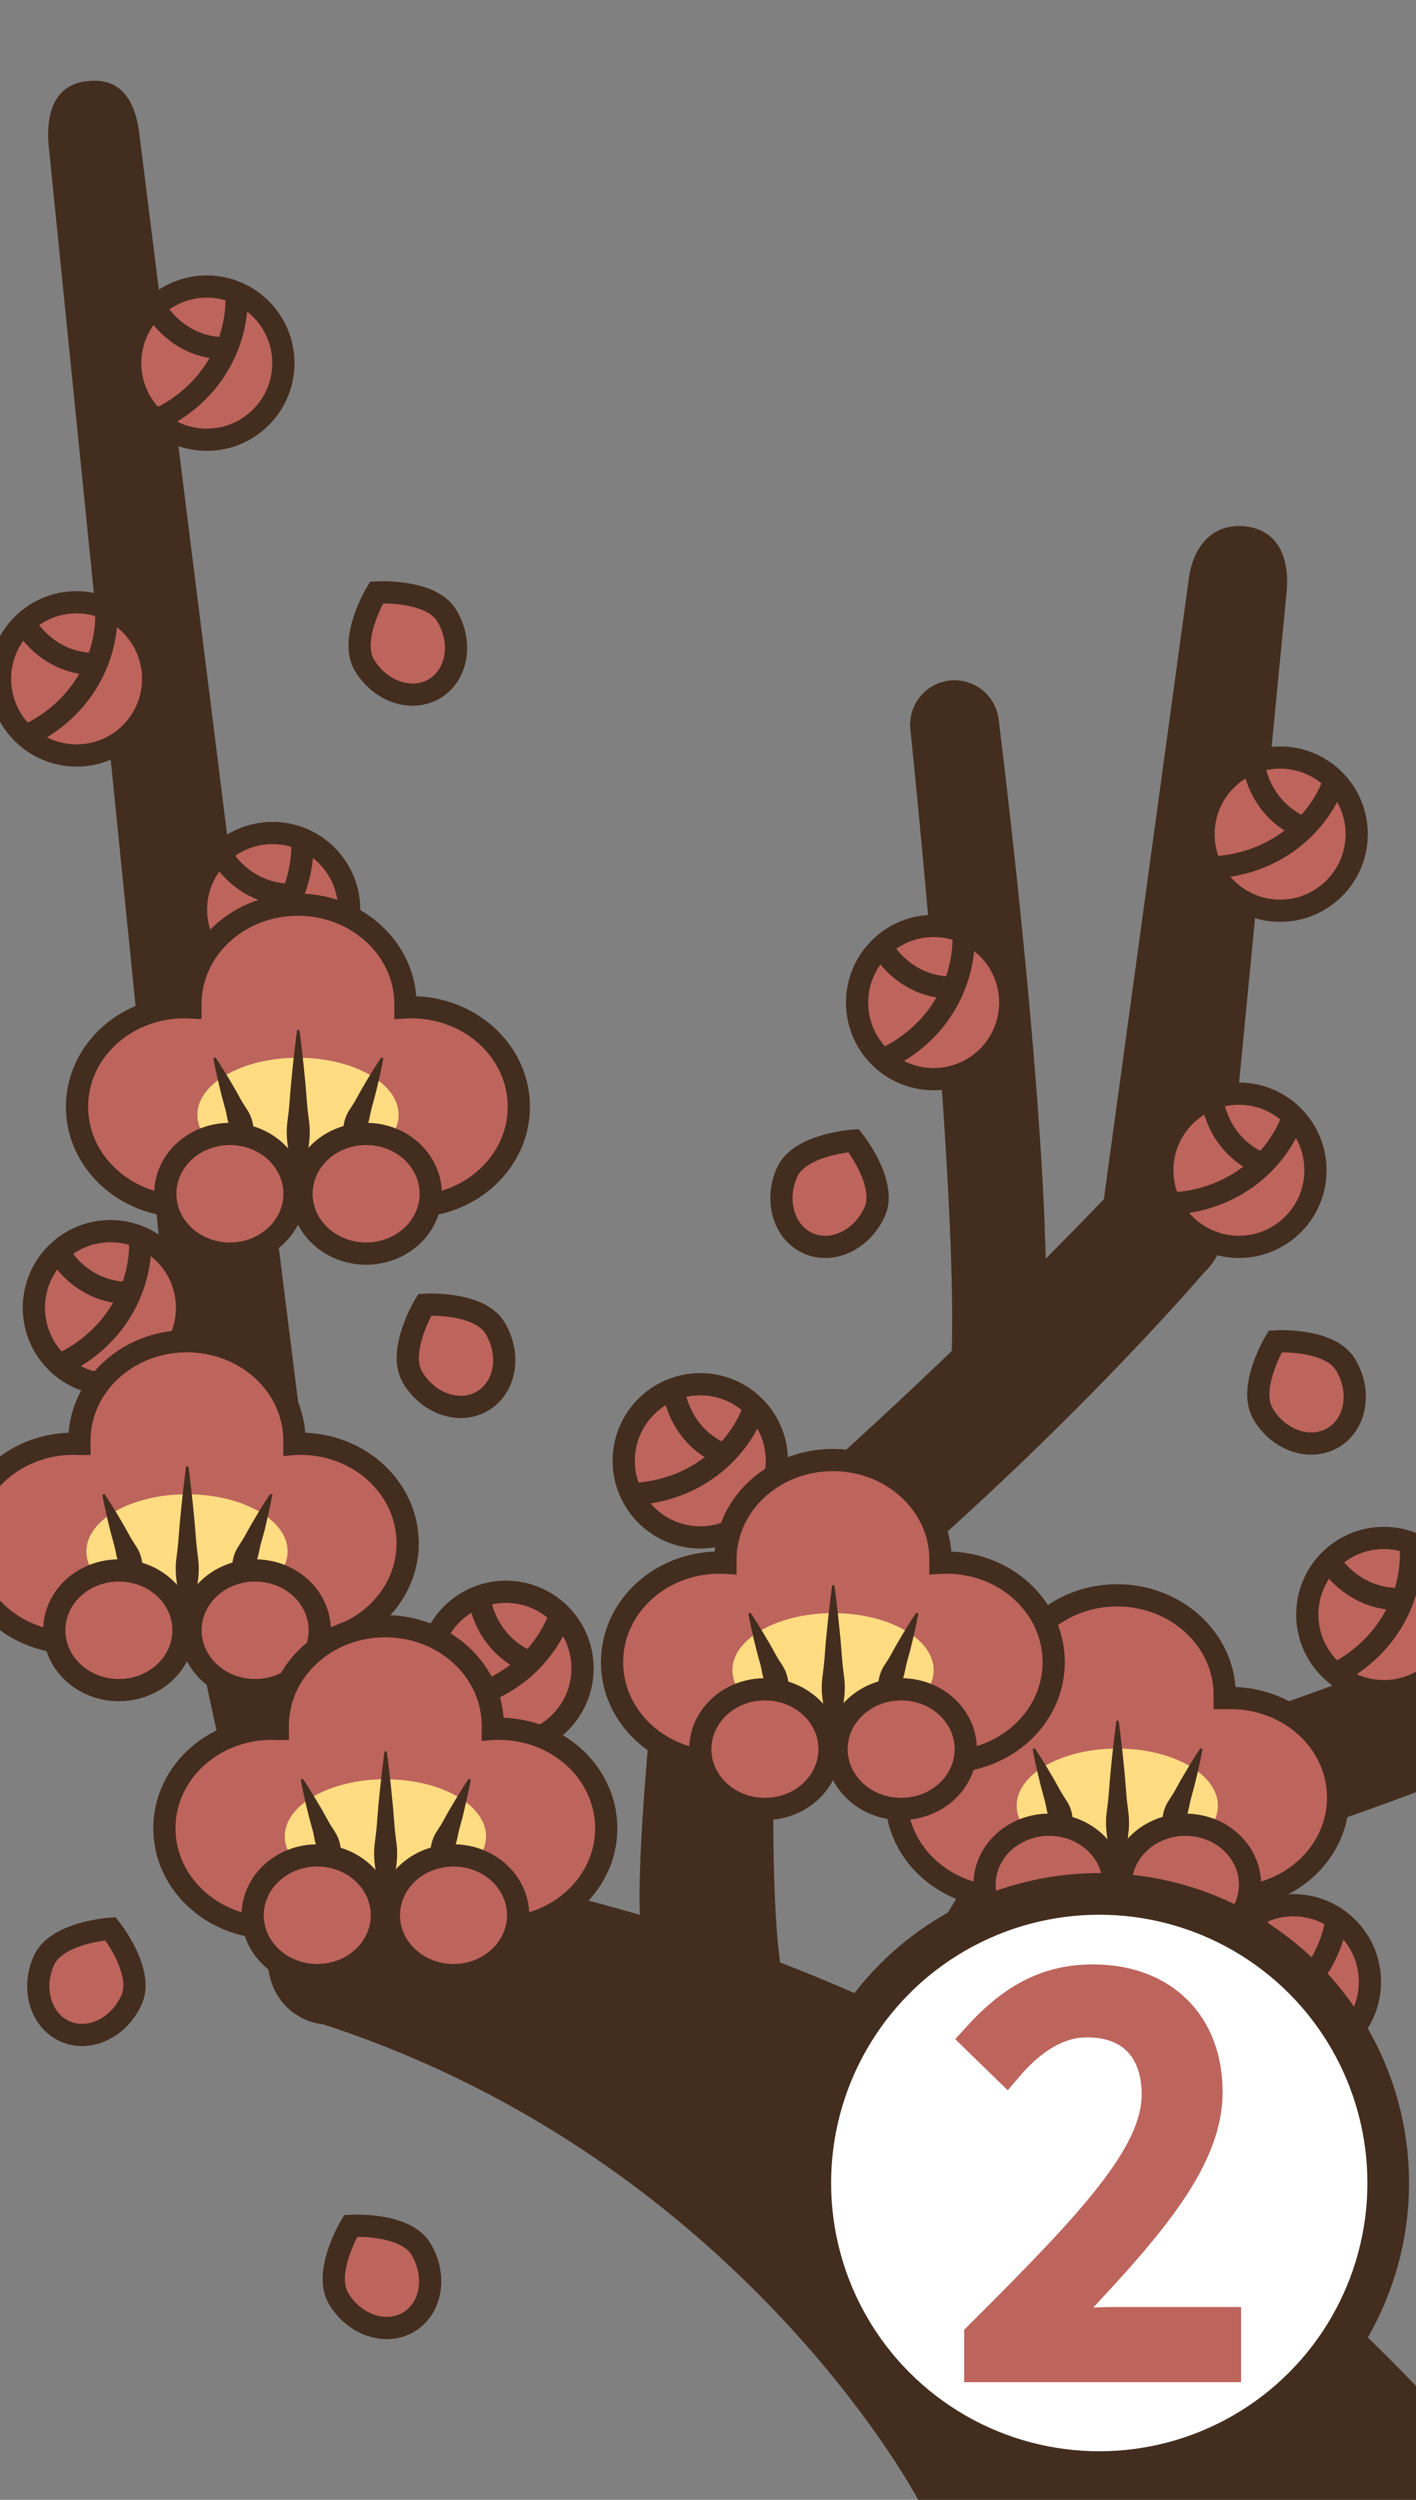 <svg xmlns="http://www.w3.org/2000/svg" width="510" height="900" viewBox="0 0 510 900"><rect x="0" y="0" width="510" height="900" fill="#808080" stroke="none"/><defs><style>.a{fill:#432d1e;}.b,.f{fill:#bd645d;}.b,.c,.e{stroke:#432d1e;}.b,.c{stroke-miterlimit:10;stroke-width:8px;}.c{fill:none;}.d{fill:#ffdc82;}.e{fill:#fff;stroke-width:15px;}.e,.f{stroke-miterlimit:2;}.f{stroke:#bd645d;stroke-width:12px;}</style></defs><title>22</title><path class="a" d="M92.66,571.46l.36,0a22.27,22.27,0,0,0,19.62-24.63l-62.37-498c-1.38-12.21-6.4-21-18.62-19.61l-.36,0c-12.22,1.38-15,12.4-13.62,24.62L68,551.84A22.26,22.26,0,0,0,92.66,571.46Z"/><path class="a" d="M518.65,641.93v-49.8c-39.59,15.51-89.64,33.65-139,47.52a18.92,18.92,0,0,0-8.6,5.18,22.27,22.27,0,0,0-6.1,6.71s-33.27,49.7-40.2,68.25a13.32,13.32,0,0,0-.68,5.22c-14.76-7-29.17-13.11-43.09-18.48-3.93-28.17-2-87.76-2-87.76a22.21,22.21,0,0,0-3.28-12.66c92-70.55,158-148,158-148a22.17,22.17,0,0,0,7.13-16.8,22.24,22.24,0,0,0,.84-3.94l21.62-223.08c1.46-12.21-2.26-23.28-14.46-24.74h0c-12.21-1.46-19.29,7.26-20.75,19.47L397.58,431.72c-4.62,4.83-11.79,12.23-20.95,21.45-1.67-73.2-17-194.57-17-194.57a16,16,0,0,0-31.78,3.6s16.91,161.3,14.93,224.22c-30.5,29.26-69.37,64.69-109.19,96-9.67,7.6-9.6,22.43-1.25,31.46a21.74,21.74,0,0,0,2.24,2.08c0,.28,0,.55-.05.83,0,0-5,48.82-4.06,72.61-42.45-12.44-76.81-17.68-96.87-19.86l-16.74-77.2a22.26,22.26,0,0,0-26.47-17h0a22.26,22.26,0,0,0-17,26.48L97.13,711.41a22.27,22.27,0,0,0,19.34,17.41C266.3,777.66,330.71,900,330.71,900H510V859A628.76,628.76,0,0,0,366.23,746.91c8.81-21.55,26.33-53.53,33.71-66.73A1098.18,1098.18,0,0,0,518.65,641.93Z"/><circle class="b" cx="182.23" cy="600.65" r="27.58"/><path class="c" d="M172.58,574.82s1.52,17.38,19.11,24"/><path class="c" d="M201.85,581.27c-5.59,15.86-21.38,30.46-44.45,31.39"/><circle class="b" cx="498.43" cy="581.27" r="27.58"/><path class="c" d="M478.78,561.93s8.72,15.12,27.44,13.66"/><path class="c" d="M508,555.42c1.63,16.73-6.52,36.64-27,47.22"/><circle class="b" cx="39.78" cy="470.82" r="27.58"/><path class="c" d="M21,450.66S29,466.13,47.8,465.46"/><path class="c" d="M50.46,445.39c.92,16.79-8.06,36.33-29,46"/><circle class="b" cx="461.06" cy="300.31" r="27.58"/><path class="c" d="M451.41,274.48s1.52,17.38,19.11,24"/><path class="c" d="M480.68,280.93c-5.59,15.86-21.38,30.46-44.45,31.39"/><path class="b" d="M108.17,519.78c-.72,0-1.43,0-2.13.06,0-.38,0-.75,0-1.14,0-19.79-17.33-35.83-38.72-35.83s-38.71,16-38.71,35.83c0,.39,0,.76,0,1.14-.7,0-1.41-.06-2.13-.06-21.38,0-38.71,16.05-38.71,35.84s17.33,35.84,38.71,35.84a40.8,40.8,0,0,0,21.35-5.94,41.41,41.41,0,0,0,38.93,0,40.8,40.8,0,0,0,21.35,5.94c21.38,0,38.71-16.05,38.71-35.84S129.55,519.78,108.17,519.78Z"/><ellipse class="d" cx="67.35" cy="558.53" rx="36.24" ry="20.56"/><path class="a" d="M67.08,581.49a31.61,31.61,0,0,1-2.43-6.69,48.83,48.83,0,0,1-1.17-6.69,29.93,29.93,0,0,1,0-6.69c.27-2.24.59-4.47.76-6.7l.54-6.69.66-6.69c.49-4.46,1-8.92,1.6-13.39h.8c.63,4.47,1.11,8.93,1.6,13.39l.66,6.69.54,6.69c.17,2.23.49,4.46.76,6.7a29.93,29.93,0,0,1,0,6.69,48.83,48.83,0,0,1-1.17,6.69,31.61,31.61,0,0,1-2.43,6.69Z"/><path class="a" d="M50.23,570.93a16.89,16.89,0,0,1-3.92-3.18,22.45,22.45,0,0,1-2.75-3.66A13.59,13.59,0,0,1,41.93,560c-.31-1.46-.55-3-1-4.39l-1.16-4.3-1.06-4.35c-.65-2.92-1.32-5.84-1.85-8.81l.74-.3c1.7,2.5,3.25,5,4.82,7.6l2.27,3.86,2.17,3.89c.71,1.31,1.58,2.55,2.37,3.82a13,13,0,0,1,1.7,4.09,22.29,22.29,0,0,1,.58,4.54,16.66,16.66,0,0,1-.58,5Z"/><path class="a" d="M84,570.63a16.66,16.66,0,0,1-.58-5,22.29,22.29,0,0,1,.58-4.54,13.23,13.23,0,0,1,1.7-4.09c.79-1.27,1.66-2.51,2.37-3.82l2.17-3.89,2.27-3.86c1.57-2.55,3.12-5.1,4.82-7.6l.74.3c-.53,3-1.19,5.89-1.85,8.81l-1,4.35L94,555.58c-.4,1.43-.65,2.93-1,4.39a13.34,13.34,0,0,1-1.63,4.12,22.45,22.45,0,0,1-2.75,3.66,16.89,16.89,0,0,1-3.92,3.18Z"/><ellipse class="b" cx="42.82" cy="586.93" rx="23.27" ry="21.54"/><ellipse class="b" cx="91.89" cy="586.93" rx="23.27" ry="21.54"/><path class="b" d="M443.22,611.33c-.71,0-1.42,0-2.13,0,0-.37,0-.75,0-1.13,0-19.79-17.34-35.84-38.72-35.84s-38.71,16.05-38.71,35.84c0,.38,0,.76,0,1.13-.71,0-1.42,0-2.13,0-21.38,0-38.71,16-38.71,35.84S340.22,683,361.6,683A40.8,40.8,0,0,0,383,677.06a41.41,41.41,0,0,0,38.93,0A40.76,40.76,0,0,0,443.22,683c21.38,0,38.72-16,38.72-35.83S464.6,611.33,443.22,611.33Z"/><ellipse class="d" cx="402.41" cy="650.07" rx="36.24" ry="20.56"/><path class="a" d="M402.14,673a31.34,31.34,0,0,1-2.43-6.7,47.36,47.36,0,0,1-1.17-6.69,29.93,29.93,0,0,1,0-6.69c.27-2.23.59-4.46.76-6.69l.54-6.69.66-6.7c.49-4.46,1-8.92,1.6-13.38h.8c.63,4.46,1.11,8.92,1.6,13.38l.66,6.7.54,6.69c.17,2.23.49,4.46.76,6.69a30.54,30.54,0,0,1,0,6.69,48.87,48.87,0,0,1-1.18,6.69,31.84,31.84,0,0,1-2.42,6.7Z"/><path class="a" d="M385.29,662.48a17.18,17.18,0,0,1-3.92-3.19,22.45,22.45,0,0,1-2.75-3.66,13.24,13.24,0,0,1-1.63-4.12c-.32-1.46-.56-3-1-4.38l-1.17-4.31-1.05-4.35c-.66-2.92-1.33-5.83-1.85-8.8l.74-.3c1.7,2.49,3.25,5,4.81,7.6l2.28,3.85,2.17,3.9c.7,1.3,1.57,2.54,2.37,3.81a13.23,13.23,0,0,1,1.7,4.09,22.47,22.47,0,0,1,.58,4.54,17.35,17.35,0,0,1-.58,5Z"/><path class="a" d="M419.05,662.18a17,17,0,0,1-.59-5,23.21,23.21,0,0,1,.58-4.54,13.26,13.26,0,0,1,1.71-4.09c.79-1.27,1.66-2.51,2.37-3.81l2.16-3.9,2.28-3.85c1.56-2.55,3.12-5.11,4.81-7.6l.75.3c-.53,3-1.2,5.88-1.85,8.8l-1.06,4.35-1.16,4.31c-.41,1.42-.65,2.92-1,4.38a13.22,13.22,0,0,1-1.62,4.12,23.11,23.11,0,0,1-2.76,3.66,16.9,16.9,0,0,1-3.91,3.19Z"/><ellipse class="b" cx="377.88" cy="678.48" rx="23.27" ry="21.54"/><ellipse class="b" cx="426.95" cy="678.48" rx="23.27" ry="21.54"/><circle class="b" cx="252.23" cy="525.92" r="27.58"/><path class="c" d="M242.58,500.09s1.52,17.38,19.11,24"/><path class="c" d="M271.85,506.54c-5.59,15.86-21.39,30.46-44.45,31.38"/><circle class="b" cx="465.83" cy="713.5" r="27.58"/><path class="c" d="M451.5,689.94s4.76,16.79,23.27,19.95"/><path class="c" d="M481.46,690.78C479,707.4,466.18,724.71,443.7,730"/><path class="b" d="M179.62,622.39c-.72,0-1.43,0-2.13.05,0-.38,0-.75,0-1.13,0-19.8-17.33-35.84-38.71-35.84s-38.72,16-38.72,35.84c0,.38,0,.75,0,1.13-.7,0-1.41-.05-2.13-.05-21.38,0-38.71,16-38.71,35.83S76.61,694.06,98,694.06a40.77,40.77,0,0,0,21.35-5.94,41.41,41.41,0,0,0,38.93,0,40.8,40.8,0,0,0,21.35,5.94c21.38,0,38.71-16,38.71-35.84S201,622.39,179.62,622.39Z"/><ellipse class="d" cx="138.81" cy="661.13" rx="36.24" ry="20.56"/><path class="a" d="M138.53,684.09a31.56,31.56,0,0,1-2.42-6.69,48.87,48.87,0,0,1-1.18-6.69,29.93,29.93,0,0,1,0-6.69c.27-2.23.59-4.46.76-6.69l.54-6.7.66-6.69c.49-4.46,1-8.92,1.6-13.38h.8c.63,4.46,1.11,8.92,1.6,13.38l.66,6.69.54,6.7c.17,2.23.49,4.46.76,6.69a29.93,29.93,0,0,1,0,6.69,47.36,47.36,0,0,1-1.17,6.69,31.07,31.07,0,0,1-2.43,6.69Z"/><path class="a" d="M121.68,673.54a16.9,16.9,0,0,1-3.91-3.19,23.11,23.11,0,0,1-2.76-3.66,13.22,13.22,0,0,1-1.62-4.12c-.32-1.46-.56-3-1-4.39l-1.16-4.3-1.06-4.35c-.65-2.92-1.32-5.83-1.85-8.81l.75-.3c1.69,2.5,3.24,5.05,4.81,7.6l2.28,3.86,2.16,3.9c.71,1.3,1.58,2.54,2.37,3.81a13.26,13.26,0,0,1,1.71,4.09,23,23,0,0,1,.57,4.54,16.72,16.72,0,0,1-.58,5Z"/><path class="a" d="M155.44,673.24a17.39,17.39,0,0,1-.58-5,22.29,22.29,0,0,1,.58-4.54,13.23,13.23,0,0,1,1.7-4.09c.8-1.27,1.67-2.51,2.37-3.81l2.17-3.9L164,648c1.56-2.55,3.11-5.1,4.81-7.6l.74.3c-.52,3-1.19,5.89-1.85,8.81l-1,4.35-1.17,4.3c-.4,1.43-.64,2.93-1,4.39a13.24,13.24,0,0,1-1.63,4.12,22.45,22.45,0,0,1-2.75,3.66,17.18,17.18,0,0,1-3.92,3.19Z"/><ellipse class="b" cx="114.27" cy="689.53" rx="23.27" ry="21.54"/><ellipse class="b" cx="163.34" cy="689.53" rx="23.27" ry="21.54"/><path class="b" d="M340.85,562.57q-1.08,0-2.13.06c0-.38,0-.76,0-1.14,0-19.79-17.33-35.84-38.71-35.84s-38.72,16.05-38.72,35.84c0,.38,0,.76,0,1.14q-1.05-.06-2.13-.06c-21.38,0-38.71,16-38.71,35.84s17.33,35.84,38.71,35.84a40.69,40.69,0,0,0,21.35-6,41.34,41.34,0,0,0,38.93,0,40.71,40.71,0,0,0,21.35,6c21.38,0,38.71-16,38.71-35.84S362.23,562.57,340.85,562.57Z"/><ellipse class="d" cx="300.04" cy="601.32" rx="36.24" ry="20.56"/><path class="a" d="M299.76,624.28a31.56,31.56,0,0,1-2.42-6.69,49,49,0,0,1-1.18-6.7,29.93,29.93,0,0,1,0-6.69c.27-2.23.59-4.46.76-6.69l.54-6.69.66-6.69c.49-4.47,1-8.93,1.6-13.39h.8c.63,4.46,1.11,8.92,1.6,13.39l.66,6.69.54,6.69c.17,2.23.49,4.46.76,6.69a29.93,29.93,0,0,1,0,6.69,47.49,47.49,0,0,1-1.17,6.7,31.07,31.07,0,0,1-2.43,6.69Z"/><path class="a" d="M282.91,613.72a16.65,16.65,0,0,1-3.91-3.19,22.66,22.66,0,0,1-2.76-3.66,13.44,13.44,0,0,1-1.63-4.11c-.31-1.47-.55-3-1-4.39l-1.16-4.31-1.06-4.35c-.65-2.91-1.32-5.83-1.85-8.8l.74-.3c1.7,2.49,3.25,5,4.82,7.6l2.28,3.85,2.16,3.9c.71,1.31,1.58,2.55,2.37,3.82a13.3,13.3,0,0,1,1.71,4.08,23.21,23.21,0,0,1,.57,4.55,16.66,16.66,0,0,1-.58,5Z"/><path class="a" d="M316.67,613.42a17.32,17.32,0,0,1-.58-5,22.48,22.48,0,0,1,.58-4.55,13.28,13.28,0,0,1,1.7-4.08c.8-1.27,1.67-2.51,2.37-3.82l2.17-3.9,2.27-3.85c1.57-2.55,3.12-5.11,4.82-7.6l.74.3c-.52,3-1.19,5.89-1.85,8.8l-1.05,4.35-1.17,4.31c-.4,1.43-.64,2.92-1,4.39a13.19,13.19,0,0,1-1.63,4.11,22,22,0,0,1-2.75,3.66,16.92,16.92,0,0,1-3.92,3.19Z"/><ellipse class="b" cx="275.5" cy="629.72" rx="23.27" ry="21.54"/><ellipse class="b" cx="324.57" cy="629.72" rx="23.27" ry="21.54"/><circle class="b" cx="336.28" cy="360.94" r="27.58"/><path class="c" d="M317.46,340.78s8.07,15.47,26.84,14.8"/><path class="c" d="M347,335.51c.92,16.79-8.06,36.34-29,46"/><circle class="b" cx="446.21" cy="421.32" r="27.58"/><path class="c" d="M436.56,395.48s1.52,17.39,19.11,24"/><path class="c" d="M465.83,401.94c-5.59,15.85-21.38,30.45-44.45,31.38"/><circle class="b" cx="74.48" cy="130.74" r="27.58"/><path class="c" d="M55.66,110.59s8.08,15.47,26.84,14.8"/><path class="c" d="M85.16,105.32c.92,16.78-8,36.33-29,46"/><circle class="b" cx="27.58" cy="244.41" r="27.58"/><path class="c" d="M8.76,224.26s8.07,15.47,26.84,14.8"/><path class="c" d="M38.26,219c.92,16.78-8.06,36.33-29,46"/><circle class="b" cx="98.18" cy="327.48" r="27.58"/><path class="c" d="M79.36,307.32s8.07,15.47,26.84,14.8"/><path class="c" d="M108.86,302.05c.92,16.79-8.06,36.33-29,46"/><path class="b" d="M148.15,362.63q-1.08,0-2.13.06c0-.38,0-.76,0-1.14,0-19.79-17.33-35.84-38.72-35.84s-38.71,16.05-38.71,35.84c0,.38,0,.76,0,1.14q-1.05-.06-2.13-.06c-21.38,0-38.71,16-38.71,35.84S45.14,434.3,66.52,434.3a40.8,40.8,0,0,0,21.35-5.94,41.41,41.41,0,0,0,38.93,0,40.77,40.77,0,0,0,21.35,5.94c21.38,0,38.71-16,38.71-35.83S169.53,362.63,148.15,362.63Z"/><ellipse class="d" cx="107.33" cy="401.37" rx="36.24" ry="20.56"/><path class="a" d="M107.06,424.34a31.49,31.49,0,0,1-2.43-6.7,48.83,48.83,0,0,1-1.17-6.69,29.93,29.93,0,0,1,0-6.69c.27-2.23.59-4.46.76-6.69l.54-6.69.66-6.7c.49-4.46,1-8.92,1.6-13.38h.8c.63,4.46,1.11,8.92,1.6,13.38l.66,6.7.54,6.69c.17,2.23.49,4.46.76,6.69a29.93,29.93,0,0,1,0,6.69,48.83,48.83,0,0,1-1.17,6.69,31.49,31.49,0,0,1-2.43,6.7Z"/><path class="a" d="M90.21,413.78a17.18,17.18,0,0,1-3.92-3.19,22.45,22.45,0,0,1-2.75-3.66,13.24,13.24,0,0,1-1.63-4.12c-.31-1.46-.55-2.95-1-4.38l-1.16-4.31-1.06-4.35c-.66-2.92-1.32-5.83-1.85-8.8l.74-.3c1.7,2.49,3.25,5.05,4.82,7.6l2.27,3.85,2.17,3.9c.71,1.3,1.58,2.54,2.37,3.81a13.23,13.23,0,0,1,1.7,4.09,22.47,22.47,0,0,1,.58,4.54,16.68,16.68,0,0,1-.58,5Z"/><path class="a" d="M124,413.48a16.68,16.68,0,0,1-.58-5,22.47,22.47,0,0,1,.58-4.54,13.23,13.23,0,0,1,1.7-4.09c.79-1.27,1.66-2.51,2.37-3.81l2.17-3.9,2.27-3.85c1.57-2.55,3.12-5.11,4.82-7.6l.74.3c-.53,3-1.19,5.88-1.85,8.8l-1.06,4.35L134,398.43c-.41,1.43-.65,2.92-1,4.38a13.24,13.24,0,0,1-1.63,4.12,22.45,22.45,0,0,1-2.75,3.66,17.18,17.18,0,0,1-3.92,3.19Z"/><ellipse class="b" cx="82.8" cy="429.78" rx="23.27" ry="21.54"/><ellipse class="b" cx="131.87" cy="429.78" rx="23.27" ry="21.54"/><path class="b" d="M283.45,422.12c4.52-10.21,24-11.47,24-11.47s12.15,15.28,7.63,25.49-15.28,15.35-24,11.48S278.93,432.33,283.45,422.12Z"/><path class="b" d="M122,827.61c-5.78-9.55,4.33-26.26,4.33-26.26s19.49-1.22,25.27,8.33,3.85,21.31-4.32,26.26S127.76,837.16,122,827.61Z"/><path class="b" d="M15.79,705.85c4.52-10.21,24-11.48,24-11.48s12.15,15.29,7.63,25.5-15.28,15.34-24,11.47S11.26,716.05,15.79,705.85Z"/><path class="b" d="M131.31,239.56c-5.79-9.55,4.32-26.25,4.32-26.25s19.49-1.23,25.28,8.32,3.85,21.31-4.33,26.26S137.09,249.12,131.31,239.56Z"/><path class="b" d="M455,509.19c-5.79-9.55,4.32-26.26,4.32-26.26s19.49-1.22,25.28,8.33,3.85,21.31-4.33,26.26S460.73,518.74,455,509.19Z"/><path class="b" d="M148.67,496c-5.79-9.55,4.32-26.26,4.32-26.26s19.49-1.22,25.28,8.33,3.85,21.31-4.33,26.26S154.45,505.57,148.67,496Z"/><circle class="e" cx="395.92" cy="785.92" r="104.08"/><path class="f" d="M353.26,841.25c40.84-40.7,63.93-65.17,63.93-87.25,0-15.51-8.43-26.51-25.77-26.51-11.37,0-21.14,7.2-28.88,16.28l-10.17-9.9c11.36-12.49,23.6-20.65,41.2-20.65,25.11,0,40.78,15.85,40.78,40,0,25.5-23.41,50.83-55.46,84.52,7.36-.58,15.81-1.17,22.85-1.17H441v15.06H353.26Z"/></svg>